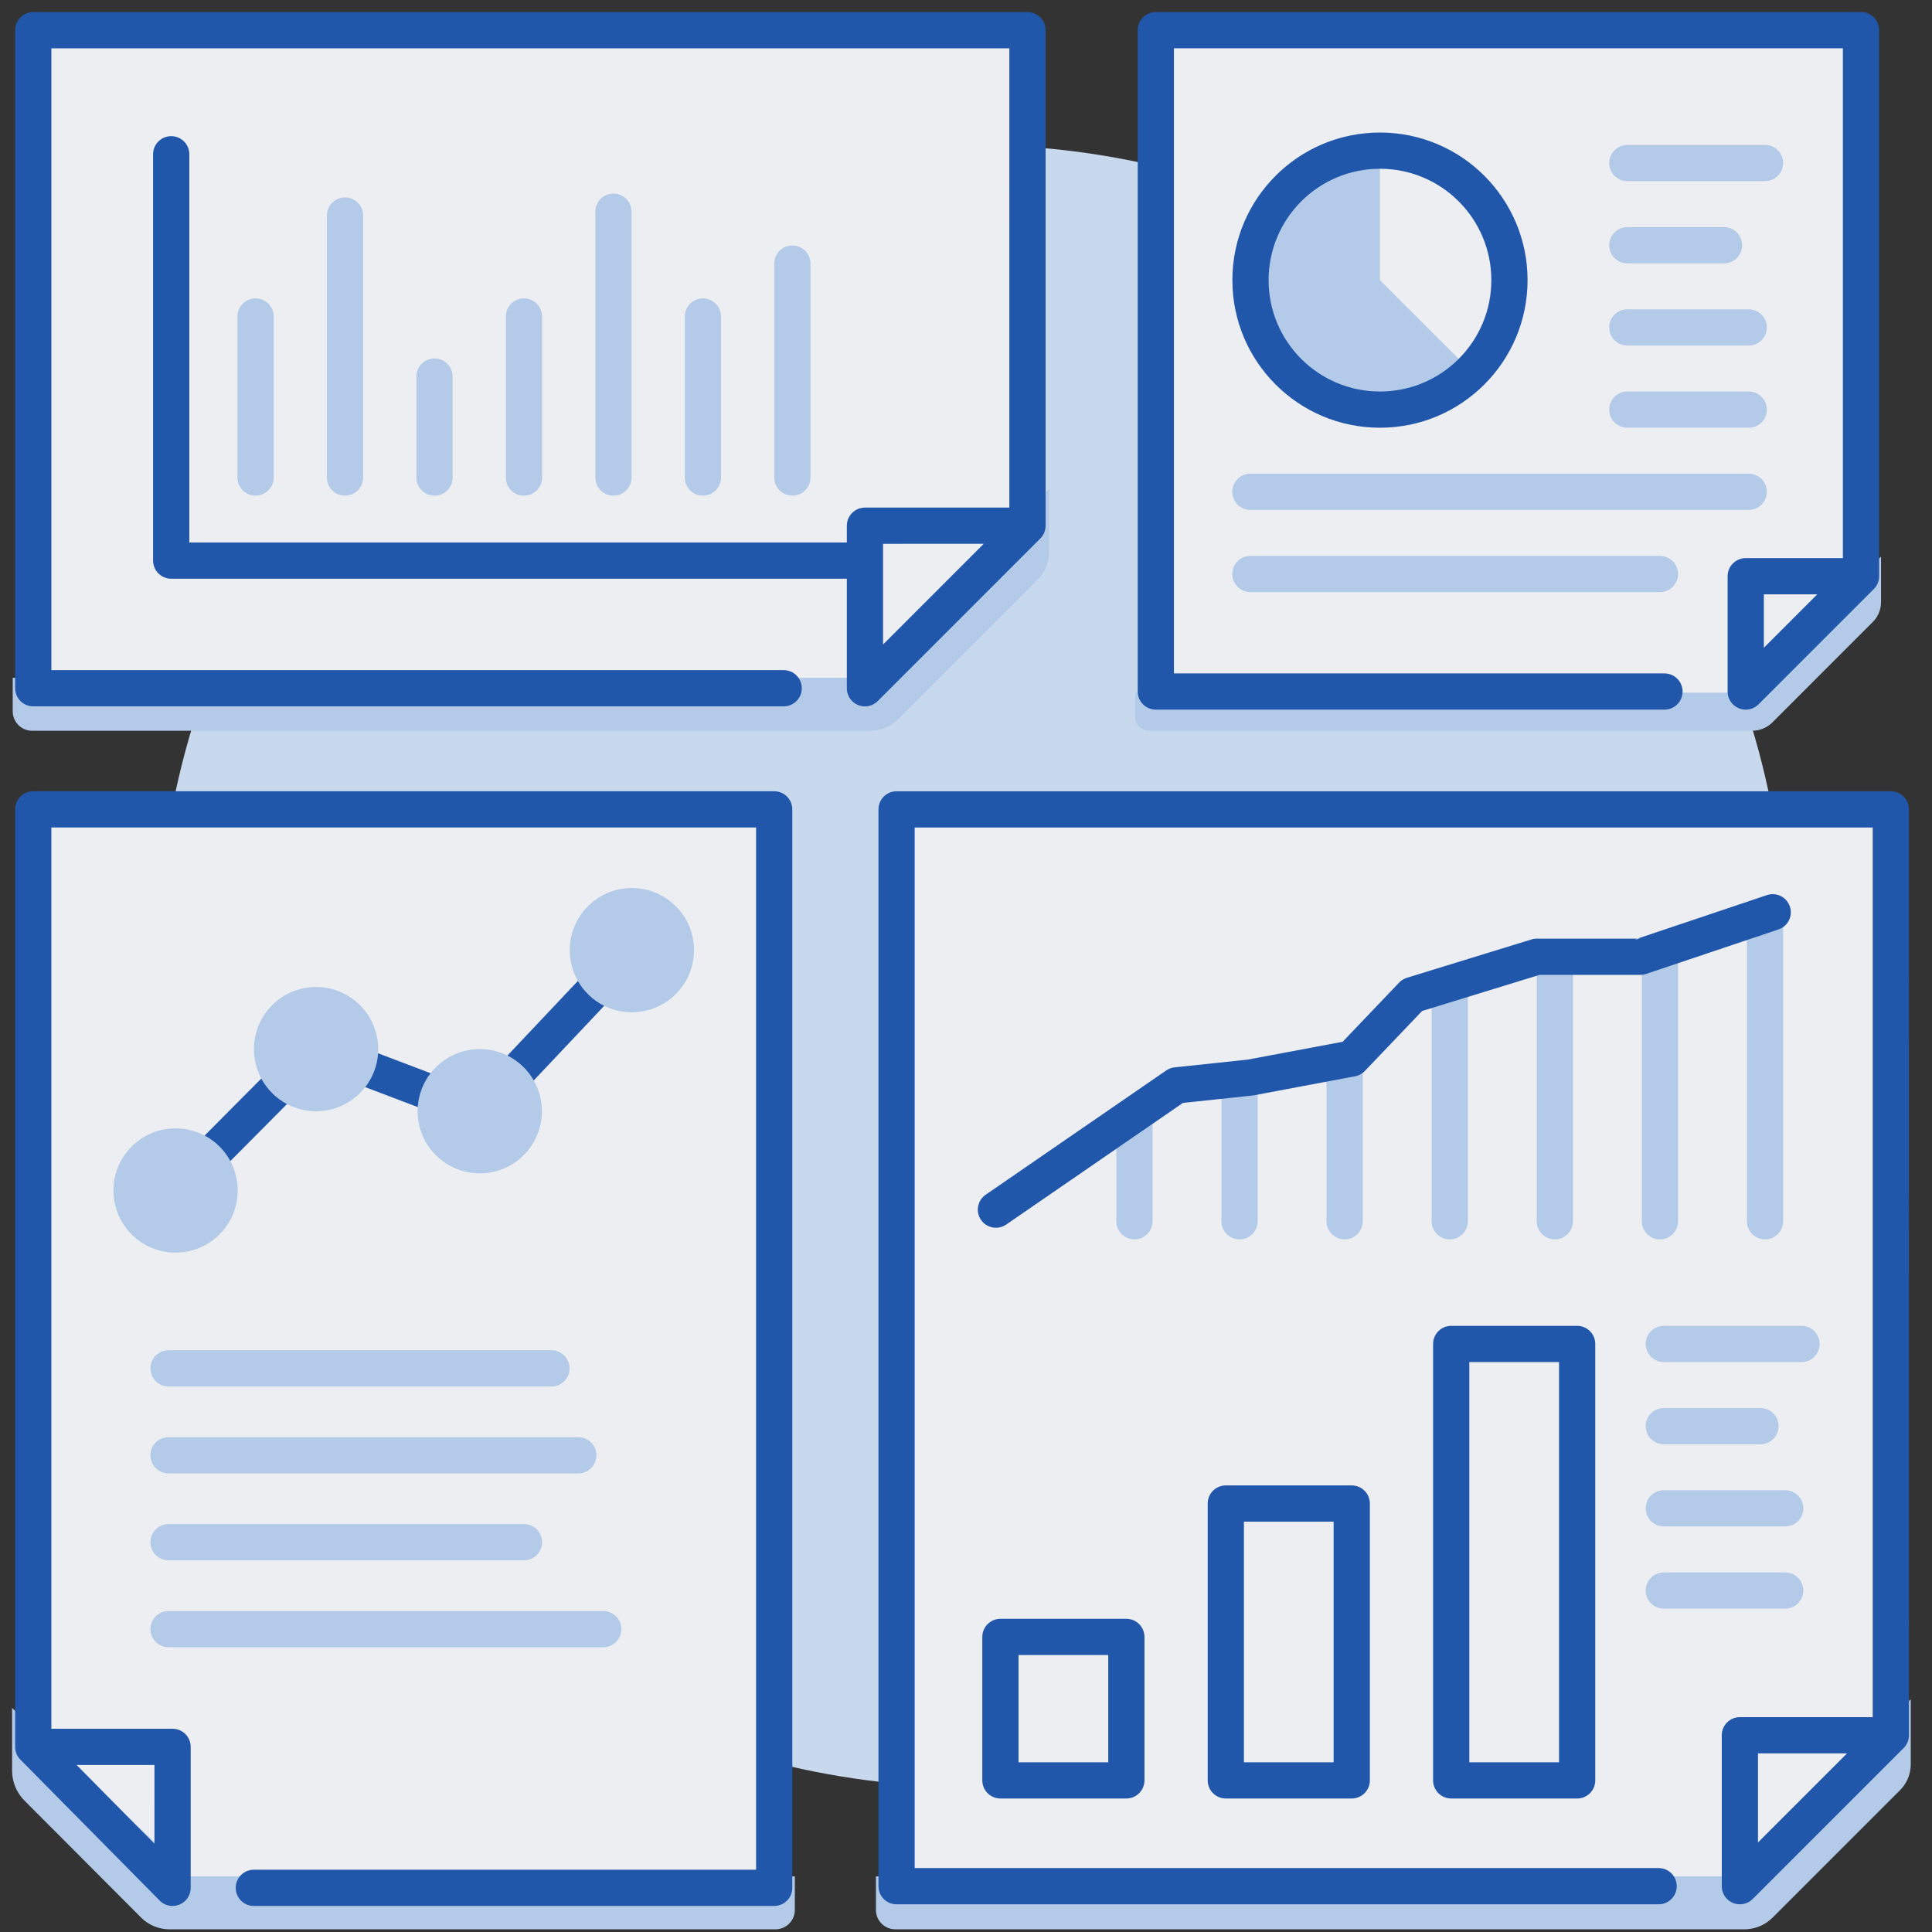 <svg width="160px" height="160px" viewBox="0 0 160 160" version="1.1" 

    xmlns="http://www.w3.org/2000/svg" 

    xmlns:xlink="http://www.w3.org/1999/xlink"> 

    <rect x="0" y="0" width="160" height="160" fill="#333333" stroke="none"/> 

    <!-- Generator: Sketch 58 (84663) - https://sketch.com --> 

    <title>Illustration / CTA Standard / Feature / Planning BGABlue</title> 

    <desc>Created with Sketch.</desc> 

    <g class="Illustration-/-CTA-Standard-/-Feature-/-Planning-BGABlue" stroke="none" stroke-width="1" fill="none" fill-rule="evenodd"> 

        <ellipse class="illustration-shape" fill="#C8D9EE" cx="80.5" cy="80" rx="67.5" ry="68"></ellipse> 

        <path d="M64.115,67.029 L64.115,156.343 L14.291,156.343 L2.753,144.668 L2.753,67.029 L64.115,67.029 Z M156.589,67.03 L156.589,143.707 L144.09,156.206 L74.251,156.206 L74.251,67.03 L156.589,67.03 Z M154.12,2.499 L154.12,47.721 L144.5,57.5 L144.058,57.499 C140.632,57.492 124.821,57.417 96.625,57.274 L95.721,57.269 L95.721,2.499 L154.12,2.499 Z M85.092,2.5 L85.092,43.537 L71.5,57 L2.754,56.998 L2.754,2.5 L85.092,2.5 Z" class="illustration-fill" fill="#EDEEF1" ></path> 

        <path d="M158.24,140.733 L158.24,146.113 C158.24,146.848 157.972,147.557 157.49,148.106 L157.354,148.252 L146.799,158.807 C146.23,159.377 145.473,159.718 144.674,159.771 L144.455,159.778 L74.147,159.778 C73.309,159.778 72.621,159.137 72.547,158.318 L72.541,158.172 L72.541,155.394 L142.678,155.394 L158.24,140.733 Z M1,141.444 L15.808,155.394 L65.825,155.394 L65.825,158.172 C65.825,159.059 65.106,159.778 64.219,159.778 L64.219,159.778 L14.031,159.778 C13.152,159.778 12.309,159.428 11.687,158.807 L11.687,158.807 L2.029,149.122 C1.37,148.462 1,147.567 1,146.634 L1,146.634 L1,141.444 Z M49.956,133.418 C50.784,133.418 51.456,134.089 51.456,134.918 C51.456,135.697 50.861,136.338 50.1,136.411 L49.956,136.418 L13.958,136.418 C13.129,136.418 12.458,135.746 12.458,134.918 C12.458,134.138 13.053,133.497 13.813,133.425 L13.958,133.418 L49.956,133.418 Z M147.843,130.22 C148.671,130.22 149.343,130.892 149.343,131.72 C149.343,132.5 148.748,133.141 147.987,133.214 L147.843,133.22 L137.787,133.22 C136.958,133.22 136.287,132.549 136.287,131.72 C136.287,130.941 136.882,130.3 137.642,130.227 L137.787,130.22 L147.843,130.22 Z M43.393,126.221 C44.221,126.221 44.893,126.892 44.893,127.721 C44.893,128.5 44.298,129.141 43.537,129.214 L43.393,129.22 L13.958,129.22 C13.129,129.22 12.458,128.549 12.458,127.721 C12.458,126.941 13.053,126.3 13.813,126.227 L13.958,126.221 L43.393,126.221 Z M147.843,123.414 C148.671,123.414 149.343,124.085 149.343,124.914 C149.343,125.693 148.748,126.334 147.987,126.407 L147.843,126.414 L137.787,126.414 C136.958,126.414 136.287,125.742 136.287,124.914 C136.287,124.134 136.882,123.493 137.642,123.421 L137.787,123.414 L147.843,123.414 Z M47.892,119.022 C48.72,119.022 49.392,119.694 49.392,120.522 C49.392,121.302 48.797,121.943 48.036,122.015 L47.892,122.022 L13.958,122.022 C13.129,122.022 12.458,121.351 12.458,120.522 C12.458,119.743 13.053,119.102 13.813,119.029 L13.958,119.022 L47.892,119.022 Z M145.796,116.607 C146.624,116.607 147.296,117.279 147.296,118.107 C147.296,118.887 146.701,119.528 145.94,119.6 L145.796,119.607 L137.787,119.607 C136.958,119.607 136.287,118.936 136.287,118.107 C136.287,117.328 136.882,116.687 137.642,116.614 L137.787,116.607 L145.796,116.607 Z M45.669,111.825 C46.497,111.825 47.169,112.497 47.169,113.325 C47.169,114.105 46.574,114.745 45.813,114.818 L45.669,114.825 L13.958,114.825 C13.129,114.825 12.458,114.153 12.458,113.325 C12.458,112.545 13.053,111.905 13.813,111.832 L13.958,111.825 L45.669,111.825 Z M149.192,109.8 C150.02,109.8 150.692,110.472 150.692,111.3 C150.692,112.08 150.097,112.721 149.336,112.794 L149.192,112.8 L137.787,112.8 C136.958,112.8 136.287,112.129 136.287,111.3 C136.287,110.521 136.882,109.88 137.642,109.807 L137.787,109.8 L149.192,109.8 Z M14.539,93.445 C17.381,93.445 19.685,95.749 19.685,98.591 C19.685,101.433 17.381,103.737 14.539,103.737 C11.698,103.737 9.394,101.433 9.394,98.591 C9.394,95.749 11.698,93.445 14.539,93.445 Z M93.948,91.745 C94.728,91.745 95.368,92.34 95.441,93.1 L95.448,93.245 L95.448,101.14 C95.448,101.968 94.776,102.64 93.948,102.64 C93.168,102.64 92.528,102.045 92.455,101.284 L92.448,101.14 L92.448,93.245 C92.448,92.416 93.12,91.745 93.948,91.745 Z M102.652,88.956 C103.432,88.956 104.073,89.551 104.145,90.311 L104.152,90.456 L104.152,101.14 C104.152,101.968 103.481,102.64 102.652,102.64 C101.872,102.64 101.232,102.045 101.159,101.284 L101.152,101.14 L101.152,90.456 C101.152,89.627 101.824,88.956 102.652,88.956 Z M111.356,86.792 C112.136,86.792 112.777,87.387 112.849,88.147 L112.856,88.292 L112.856,101.14 C112.856,101.968 112.185,102.64 111.356,102.64 C110.577,102.64 109.936,102.045 109.863,101.284 L109.856,101.14 L109.856,88.292 C109.856,87.463 110.528,86.792 111.356,86.792 Z M120.061,80.59 C120.84,80.59 121.481,81.184 121.554,81.945 L121.561,82.09 L121.561,101.14 C121.561,101.968 120.889,102.64 120.061,102.64 C119.281,102.64 118.64,102.045 118.568,101.284 L118.561,101.14 L118.561,82.09 C118.561,81.261 119.232,80.59 120.061,80.59 Z M128.765,78.138 C129.545,78.138 130.185,78.733 130.258,79.494 L130.265,79.638 L130.265,101.139 C130.265,101.968 129.593,102.639 128.765,102.639 C127.985,102.639 127.344,102.045 127.272,101.284 L127.265,101.139 L127.265,79.638 C127.265,78.81 127.936,78.138 128.765,78.138 Z M137.469,77.189 C138.249,77.189 138.889,77.784 138.962,78.545 L138.969,78.689 L138.969,101.139 C138.969,101.968 138.297,102.639 137.469,102.639 C136.689,102.639 136.049,102.044 135.976,101.284 L135.969,101.139 L135.969,78.689 C135.969,77.861 136.641,77.189 137.469,77.189 Z M146.173,75.013 C146.953,75.013 147.594,75.607 147.666,76.368 L147.673,76.513 L147.673,101.139 C147.673,101.968 147.002,102.639 146.173,102.639 C145.393,102.639 144.753,102.045 144.68,101.284 L144.673,101.139 L144.673,76.513 C144.673,75.684 145.345,75.013 146.173,75.013 Z M39.732,86.882 C42.574,86.882 44.878,89.186 44.878,92.028 C44.878,94.87 42.574,97.173 39.732,97.173 C36.891,97.173 34.587,94.87 34.587,92.028 C34.587,89.186 36.891,86.882 39.732,86.882 Z M26.174,81.737 C29.016,81.737 31.32,84.041 31.32,86.883 C31.32,89.725 29.016,92.029 26.174,92.029 C23.333,92.029 21.029,89.725 21.029,86.883 C21.029,84.041 23.333,81.737 26.174,81.737 Z M52.328,73.541 C55.17,73.541 57.474,75.845 57.474,78.687 C57.474,81.529 55.17,83.833 52.328,83.833 C49.487,83.833 47.183,81.529 47.183,78.687 C47.183,75.845 49.487,73.541 52.328,73.541 Z M86.882,40.481 L86.882,45.705 C86.882,46.498 86.593,47.262 86.074,47.855 L85.926,48.013 L74.393,59.546 C73.823,60.116 73.066,60.457 72.266,60.51 L72.047,60.518 L2.659,60.518 C1.821,60.518 1.134,59.875 1.06,59.057 L1.053,58.911 L1.053,56.131 L71.231,56.131 L86.882,40.481 Z M155.779,46.096 L155.779,49.857 C155.779,50.417 155.579,50.957 155.217,51.38 L155.091,51.517 L146.791,59.818 C146.388,60.22 145.856,60.465 145.291,60.51 L145.102,60.517 L95.163,60.517 C94.567,60.517 94.076,60.067 94.014,59.487 L94.007,59.361 L94.007,57.36 L144.515,57.36 L155.779,46.096 Z M137.469,46.036 C138.297,46.036 138.969,46.707 138.969,47.536 C138.969,48.316 138.374,48.956 137.613,49.029 L137.469,49.036 L103.552,49.036 C102.724,49.036 102.052,48.364 102.052,47.536 C102.052,46.756 102.647,46.115 103.408,46.043 L103.552,46.036 L137.469,46.036 Z M144.823,39.229 C145.651,39.229 146.323,39.901 146.323,40.729 C146.323,41.509 145.728,42.15 144.967,42.222 L144.823,42.229 L103.552,42.229 C102.724,42.229 102.052,41.558 102.052,40.729 C102.052,39.95 102.647,39.309 103.408,39.236 L103.552,39.229 L144.823,39.229 Z M21.164,24.711 C21.944,24.711 22.585,25.305 22.657,26.066 L22.664,26.211 L22.664,39.548 C22.664,40.376 21.993,41.048 21.164,41.048 C20.385,41.048 19.744,40.453 19.671,39.692 L19.664,39.548 L19.664,26.211 C19.664,25.382 20.336,24.711 21.164,24.711 Z M28.574,16.349 C29.354,16.349 29.994,16.943 30.067,17.704 L30.074,17.849 L30.074,39.548 C30.074,40.376 29.402,41.048 28.574,41.048 C27.794,41.048 27.153,40.453 27.081,39.692 L27.074,39.548 L27.074,17.849 C27.074,17.02 27.745,16.349 28.574,16.349 Z M35.984,29.686 C36.763,29.686 37.404,30.28 37.477,31.041 L37.484,31.186 L37.484,39.548 C37.484,40.376 36.812,41.048 35.984,41.048 C35.204,41.048 34.563,40.453 34.49,39.692 L34.484,39.548 L34.484,31.186 C34.484,30.357 35.155,29.686 35.984,29.686 Z M43.393,24.711 C44.172,24.711 44.813,25.305 44.886,26.066 L44.893,26.211 L44.893,39.548 C44.893,40.376 44.221,41.048 43.393,41.048 C42.613,41.048 41.972,40.453 41.9,39.692 L41.893,39.548 L41.893,26.211 C41.893,25.382 42.564,24.711 43.393,24.711 Z M50.803,16.031 C51.582,16.031 52.223,16.625 52.296,17.386 L52.303,17.531 L52.303,39.548 C52.303,40.376 51.631,41.048 50.803,41.048 C50.023,41.048 49.382,40.453 49.309,39.692 L49.303,39.548 L49.303,17.531 C49.303,16.702 49.974,16.031 50.803,16.031 Z M58.212,24.711 C58.991,24.711 59.632,25.305 59.705,26.066 L59.712,26.211 L59.712,39.548 C59.712,40.376 59.04,41.048 58.212,41.048 C57.432,41.048 56.791,40.453 56.718,39.692 L56.712,39.548 L56.712,26.211 C56.712,25.382 57.383,24.711 58.212,24.711 Z M65.621,20.327 C66.401,20.327 67.042,20.921 67.114,21.682 L67.121,21.827 L67.121,39.548 C67.121,40.376 66.45,41.048 65.621,41.048 C64.842,41.048 64.201,40.453 64.128,39.692 L64.121,39.548 L64.121,21.827 C64.121,20.998 64.793,20.327 65.621,20.327 Z M144.824,32.423 C145.652,32.423 146.324,33.094 146.324,33.923 C146.324,34.702 145.729,35.343 144.968,35.416 L144.824,35.423 L134.768,35.423 C133.939,35.423 133.268,34.751 133.268,33.923 C133.268,33.143 133.863,32.502 134.623,32.429 L134.768,32.423 L144.824,32.423 Z M114.282,12.476 L114.282,23.2 L121.863,30.781 C121.863,30.781 106.823,41.08 103.559,23.2 C103.559,23.2 102.896,13.139 114.282,12.476 Z M144.824,25.616 C145.652,25.616 146.324,26.288 146.324,27.116 C146.324,27.896 145.729,28.536 144.968,28.609 L144.824,28.616 L134.768,28.616 C133.939,28.616 133.268,27.944 133.268,27.116 C133.268,26.336 133.863,25.696 134.623,25.623 L134.768,25.616 L144.824,25.616 Z M142.777,18.809 C143.605,18.809 144.277,19.481 144.277,20.309 C144.277,21.089 143.682,21.73 142.921,21.802 L142.777,21.809 L134.768,21.809 C133.939,21.809 133.268,21.138 133.268,20.309 C133.268,19.53 133.863,18.889 134.623,18.816 L134.768,18.809 L142.777,18.809 Z M146.173,12.003 C147.001,12.003 147.673,12.674 147.673,13.503 C147.673,14.282 147.078,14.923 146.317,14.996 L146.173,15.003 L134.768,15.003 C133.939,15.003 133.268,14.331 133.268,13.503 C133.268,12.723 133.863,12.082 134.623,12.01 L134.768,12.003 L146.173,12.003 Z" class="illustration-secondary" fill="#B3CBE8" ></path> 

        <path d="M64.115,65.529 C64.895,65.529 65.536,66.124 65.608,66.885 L65.615,67.029 L65.615,156.343 C65.615,157.122 65.02,157.763 64.26,157.836 L64.115,157.843 L21.021,157.843 C20.193,157.843 19.521,157.171 19.521,156.343 C19.521,155.563 20.116,154.922 20.877,154.849 L21.021,154.843 L62.615,154.843 L62.615,68.529 L4.253,68.529 L4.253,143.168 L14.292,143.169 C15.071,143.169 15.712,143.764 15.785,144.524 L15.792,144.669 L15.792,156.343 C15.792,156.593 15.73,156.83 15.621,157.037 C15.618,157.043 15.615,157.048 15.612,157.054 C15.592,157.092 15.57,157.129 15.547,157.164 C15.539,157.176 15.531,157.187 15.523,157.199 C15.505,157.226 15.485,157.252 15.464,157.278 C15.453,157.292 15.442,157.305 15.43,157.319 C15.411,157.342 15.39,157.365 15.368,157.388 L15.346,157.409 L15.261,157.485 L15.223,157.518 L15.223,157.518 C15.002,157.694 14.73,157.808 14.433,157.836 C14.403,157.839 14.374,157.84 14.345,157.842 C14.328,157.842 14.31,157.843 14.292,157.843 C14.241,157.843 14.191,157.84 14.141,157.835 L14.103,157.831 L14.103,157.831 C14.069,157.827 14.035,157.821 14.002,157.815 C13.985,157.811 13.967,157.807 13.95,157.803 C13.874,157.786 13.802,157.763 13.732,157.735 C13.708,157.725 13.683,157.715 13.659,157.703 C13.639,157.694 13.619,157.684 13.6,157.674 C13.583,157.665 13.565,157.655 13.547,157.645 L13.473,157.6 L13.473,157.6 C13.456,157.589 13.438,157.577 13.421,157.564 L13.392,157.543 L13.392,157.543 L13.364,157.522 C13.355,157.515 13.346,157.508 13.338,157.501 L13.302,157.47 C13.283,157.453 13.264,157.435 13.245,157.417 L13.224,157.397 L1.686,145.723 L1.674,145.71 L1.641,145.674 L1.641,145.674 L1.628,145.661 L1.628,145.661 L1.674,145.709 L1.615,145.645 L1.574,145.596 L1.574,145.596 C1.555,145.572 1.538,145.548 1.521,145.523 C1.512,145.512 1.504,145.499 1.496,145.486 C1.475,145.454 1.456,145.422 1.437,145.389 C1.433,145.38 1.429,145.372 1.424,145.364 C1.41,145.337 1.397,145.31 1.384,145.282 C1.376,145.263 1.368,145.245 1.361,145.227 C1.355,145.212 1.349,145.197 1.343,145.181 C1.301,145.064 1.273,144.941 1.26,144.816 L1.253,144.668 L1.253,67.029 C1.253,66.25 1.848,65.609 2.609,65.536 L2.753,65.529 L64.115,65.529 Z M14.222,157.841 C14.244,157.842 14.266,157.842 14.292,157.843 L14.292,157.843 Z M156.589,65.53 C157.368,65.53 158.009,66.125 158.082,66.885 L158.089,67.03 L158.09,143.707 C158.09,144.064 157.965,144.392 157.757,144.649 L157.74,144.669 L157.662,144.753 L157.703,144.712 C157.69,144.726 157.677,144.74 157.664,144.753 L145.15,157.266 C145.141,157.276 145.132,157.285 145.122,157.294 L145.099,157.315 L145.076,157.336 C145.055,157.354 145.033,157.372 145.011,157.39 C144.995,157.402 144.98,157.413 144.964,157.425 C144.942,157.44 144.92,157.455 144.898,157.469 C144.869,157.488 144.839,157.506 144.808,157.523 L144.795,157.53 L144.783,157.536 C144.748,157.555 144.712,157.572 144.675,157.587 C144.667,157.591 144.659,157.594 144.65,157.598 C144.576,157.628 144.499,157.652 144.419,157.669 C144.381,157.678 144.343,157.685 144.304,157.69 C144.258,157.697 144.211,157.702 144.163,157.704 C144.138,157.705 144.114,157.706 144.09,157.706 C144.017,157.706 143.945,157.701 143.875,157.691 C143.836,157.685 143.798,157.678 143.76,157.669 C143.681,157.652 143.604,157.628 143.529,157.598 C143.521,157.594 143.512,157.591 143.504,157.587 L143.449,157.563 L143.396,157.536 C143.388,157.532 143.38,157.528 143.372,157.523 C143.34,157.506 143.31,157.488 143.28,157.469 C143.259,157.455 143.237,157.44 143.215,157.425 C143.199,157.413 143.184,157.402 143.169,157.39 L143.097,157.331 L143.057,157.293 L143.043,157.28 L143.029,157.266 C143.021,157.259 143.014,157.251 143.006,157.243 C142.986,157.223 142.966,157.2 142.947,157.177 L142.914,157.138 C142.893,157.111 142.872,157.082 142.852,157.053 C142.844,157.043 142.837,157.031 142.83,157.02 C142.816,156.999 142.803,156.978 142.791,156.957 C142.754,156.894 142.723,156.83 142.697,156.764 C142.645,156.634 142.61,156.495 142.596,156.35 L142.59,156.206 L142.59,143.707 C142.59,142.927 143.184,142.286 143.945,142.214 L144.09,142.207 L155.089,142.206 L155.089,68.53 L75.751,68.53 L75.751,154.706 L137.36,154.706 C138.188,154.706 138.86,155.377 138.86,156.206 C138.86,156.985 138.265,157.626 137.504,157.699 L137.36,157.706 L74.251,157.706 C73.471,157.706 72.83,157.111 72.757,156.35 L72.751,156.206 L72.751,67.03 C72.751,66.25 73.345,65.609 74.106,65.537 L74.251,65.53 L156.589,65.53 Z M15.271,157.477 L15.249,157.497 L15.249,157.497 L15.261,157.485 L15.271,157.477 Z M15.289,157.461 L15.286,157.466 L15.281,157.468 L15.289,157.461 Z M15.338,157.416 L15.329,157.426 L15.309,157.443 L15.338,157.416 Z M6.344,146.168 L12.791,152.691 L12.792,146.169 L6.344,146.168 Z M152.968,145.206 L145.59,145.207 L145.589,152.584 L152.968,145.206 Z M130.613,109.801 C131.393,109.801 132.033,110.396 132.106,111.157 L132.113,111.301 L132.113,147.445 C132.113,148.225 131.518,148.865 130.757,148.938 L130.613,148.945 L120.183,148.945 C119.403,148.945 118.763,148.35 118.69,147.589 L118.683,147.445 L118.683,111.301 C118.683,110.521 119.278,109.881 120.039,109.808 L120.183,109.801 L130.613,109.801 Z M111.946,123.017 C112.726,123.017 113.366,123.612 113.439,124.373 L113.446,124.517 L113.446,147.444 C113.446,148.224 112.851,148.864 112.09,148.937 L111.946,148.944 L101.516,148.944 C100.736,148.944 100.096,148.349 100.023,147.588 L100.016,147.444 L100.016,124.517 C100.016,123.737 100.611,123.097 101.372,123.024 L101.516,123.017 L111.946,123.017 Z M93.28,134.064 C94.06,134.064 94.7,134.659 94.773,135.42 L94.78,135.564 L94.78,147.444 C94.78,148.224 94.185,148.864 93.424,148.937 L93.28,148.944 L82.85,148.944 C82.07,148.944 81.43,148.349 81.357,147.588 L81.35,147.444 L81.35,135.564 C81.35,134.784 81.945,134.144 82.706,134.071 L82.85,134.064 L93.28,134.064 Z M129.113,112.801 L121.683,112.801 L121.683,145.945 L129.113,145.945 L129.113,112.801 Z M110.446,126.017 L103.016,126.017 L103.016,145.944 L110.446,145.944 L110.446,126.017 Z M91.78,137.064 L84.35,137.064 L84.35,145.944 L91.78,145.944 L91.78,137.064 Z M148.23,75.073 C148.478,75.812 148.119,76.609 147.421,76.92 L147.286,76.972 L136.331,80.654 C136.228,80.689 136.122,80.712 136.015,80.724 L135.853,80.733 L127.505,80.733 L117.773,83.726 L113.031,88.694 C112.851,88.883 112.624,89.021 112.375,89.096 L112.223,89.133 L103.837,90.71 L103.719,90.727 L97.966,91.339 L83.33,101.413 C82.647,101.883 81.713,101.71 81.244,101.028 C80.802,100.386 80.928,99.521 81.514,99.029 L81.629,98.942 L96.579,88.652 C96.743,88.539 96.928,88.46 97.123,88.419 L97.271,88.396 L103.342,87.75 L111.194,86.274 L115.873,81.372 C116.015,81.223 116.185,81.106 116.373,81.026 L116.517,80.974 L126.838,77.799 C126.933,77.77 127.031,77.75 127.13,77.74 L127.279,77.733 L135.608,77.733 L146.33,74.129 C147.116,73.865 147.966,74.287 148.23,75.073 Z M21.641,89.318 C22.124,90.216 22.867,90.955 23.768,91.433 L19.075,96.157 C18.636,95.34 17.982,94.656 17.189,94.179 L16.947,94.042 L21.641,89.318 Z M31.309,87.227 L35.663,88.879 C35.054,89.664 34.668,90.631 34.598,91.684 L30.244,90.031 C30.853,89.246 31.239,88.279 31.309,87.227 Z M42.022,87.418 L47.858,81.238 C48.364,82.122 49.124,82.842 50.039,83.297 L44.203,89.478 C43.697,88.594 42.937,87.874 42.022,87.418 L47.858,81.238 Z M103.402,87.744 L103.342,87.75 L103.283,87.761 L103.402,87.744 Z M135.853,77.733 L135.608,77.733 L135.375,77.811 L135.853,77.733 Z M154.12,0.999 C154.9,0.999 155.541,1.594 155.614,2.355 L155.62,2.499 L155.62,47.7 L155.621,47.721 C155.621,47.975 155.558,48.214 155.447,48.423 C155.442,48.431 155.438,48.438 155.434,48.446 C155.416,48.479 155.397,48.512 155.376,48.543 C155.368,48.554 155.361,48.565 155.353,48.576 C155.335,48.603 155.316,48.628 155.297,48.653 L155.249,48.709 L155.241,48.718 L155.201,48.76 L155.23,48.731 L155.202,48.761 L155.181,48.782 L145.634,58.33 L145.614,58.35 C145.592,58.371 145.569,58.392 145.545,58.412 L145.505,58.445 C145.48,58.465 145.454,58.485 145.427,58.503 C145.414,58.512 145.401,58.521 145.388,58.529 C145.364,58.545 145.338,58.561 145.313,58.575 C145.295,58.585 145.277,58.595 145.258,58.604 C145.234,58.617 145.21,58.629 145.185,58.64 C145.168,58.647 145.151,58.654 145.134,58.661 C144.961,58.731 144.772,58.769 144.574,58.769 C144.426,58.769 144.284,58.748 144.15,58.709 C144.129,58.702 144.108,58.696 144.087,58.689 C144.063,58.68 144.04,58.672 144.018,58.663 C143.949,58.636 143.882,58.603 143.816,58.565 L143.765,58.533 C143.748,58.522 143.73,58.51 143.713,58.499 C143.689,58.481 143.665,58.464 143.642,58.445 L143.602,58.412 L143.539,58.353 L143.562,58.376 L143.533,58.35 L143.52,58.336 L143.513,58.33 L143.493,58.31 C143.472,58.288 143.451,58.265 143.431,58.241 L143.397,58.2 L143.34,58.123 C143.331,58.11 143.322,58.097 143.314,58.084 C143.298,58.059 143.283,58.034 143.268,58.008 L143.253,57.981 L143.217,57.91 C143.118,57.702 143.071,57.475 143.074,57.248 L143.074,47.721 C143.074,46.942 143.669,46.301 144.429,46.228 L144.574,46.221 L152.62,46.221 L152.62,3.999 L97.221,3.999 L97.221,55.769 L137.844,55.769 C138.672,55.769 139.344,56.441 139.344,57.269 C139.344,58.049 138.749,58.69 137.988,58.762 L137.844,58.769 L95.721,58.769 C94.941,58.769 94.3,58.174 94.227,57.414 L94.221,57.269 L94.221,2.499 C94.221,1.72 94.815,1.079 95.576,1.006 L95.721,0.999 L154.12,0.999 Z M85.092,1 C85.872,1 86.512,1.595 86.585,2.355 L86.592,2.5 L86.592,43.537 C86.592,43.735 86.553,43.924 86.483,44.097 C86.469,44.134 86.452,44.17 86.435,44.206 C86.43,44.216 86.425,44.226 86.42,44.236 C86.41,44.252 86.401,44.27 86.391,44.287 C86.378,44.309 86.365,44.33 86.352,44.351 L86.329,44.384 L86.299,44.427 L86.286,44.445 C86.28,44.452 86.274,44.46 86.268,44.468 L86.267,44.469 C86.263,44.474 86.259,44.479 86.255,44.483 L86.234,44.508 L86.205,44.542 L86.199,44.549 L86.174,44.575 L86.152,44.597 L72.692,58.058 L72.686,58.064 L72.644,58.105 L72.624,58.122 L72.623,58.123 L72.553,58.182 C72.537,58.194 72.522,58.205 72.506,58.217 C72.484,58.232 72.463,58.247 72.44,58.261 C72.411,58.28 72.381,58.298 72.35,58.315 L72.337,58.322 L72.325,58.328 C72.291,58.346 72.256,58.363 72.22,58.378 L72.192,58.39 C72.118,58.42 72.041,58.444 71.961,58.461 L71.889,58.476 L71.762,58.492 L71.632,58.498 L71.487,58.491 L71.374,58.476 L71.302,58.461 C71.223,58.444 71.146,58.42 71.071,58.39 L71.043,58.378 L70.99,58.354 L70.914,58.315 C70.882,58.298 70.852,58.28 70.822,58.261 C70.801,58.247 70.779,58.232 70.757,58.217 C70.741,58.205 70.726,58.194 70.711,58.182 C70.687,58.163 70.664,58.144 70.641,58.124 C70.627,58.112 70.612,58.098 70.598,58.085 L70.571,58.058 L70.56,58.046 L70.489,57.969 L70.456,57.93 C70.435,57.903 70.414,57.874 70.394,57.845 C70.386,57.835 70.379,57.824 70.372,57.812 C70.358,57.791 70.345,57.77 70.333,57.749 C70.273,57.645 70.226,57.536 70.193,57.424 C70.166,57.334 70.148,57.24 70.139,57.144 L70.132,56.998 L70.132,47.926 L14.178,47.927 C13.399,47.927 12.758,47.332 12.685,46.572 L12.678,46.427 L12.678,12.776 C12.678,11.948 13.35,11.276 14.178,11.276 C14.958,11.276 15.599,11.871 15.672,12.632 L15.678,12.776 L15.678,44.927 L70.132,44.926 L70.132,43.537 C70.132,42.757 70.726,42.116 71.487,42.044 L71.632,42.037 L83.591,42.035 L83.592,4 L4.254,4 L4.254,55.498 L64.901,55.498 C65.729,55.498 66.401,56.169 66.401,56.998 C66.401,57.778 65.806,58.418 65.045,58.491 L64.901,58.498 L2.754,58.498 C1.974,58.498 1.334,57.903 1.261,57.142 L1.254,56.998 L1.254,2.5 C1.254,1.72 1.849,1.079 2.61,1.007 L2.754,1 L85.092,1 Z M150.498,49.221 L146.074,49.221 L146.074,53.646 L150.498,49.221 Z M81.47,45.036 L73.132,45.037 L73.132,53.375 L81.47,45.036 Z M114.283,10.976 C121.033,10.976 126.506,16.449 126.506,23.2 C126.506,29.95 121.033,35.423 114.283,35.423 C107.531,35.423 102.06,29.951 102.06,23.2 C102.06,16.449 107.532,10.976 114.283,10.976 Z M114.283,13.976 C109.189,13.976 105.06,18.106 105.06,23.2 C105.06,28.294 109.188,32.423 114.283,32.423 C119.376,32.423 123.506,28.294 123.506,23.2 C123.506,18.106 119.376,13.976 114.283,13.976 Z" class="illustration-primary" fill="#2157AA"></path> 

    </g> 

</svg> 